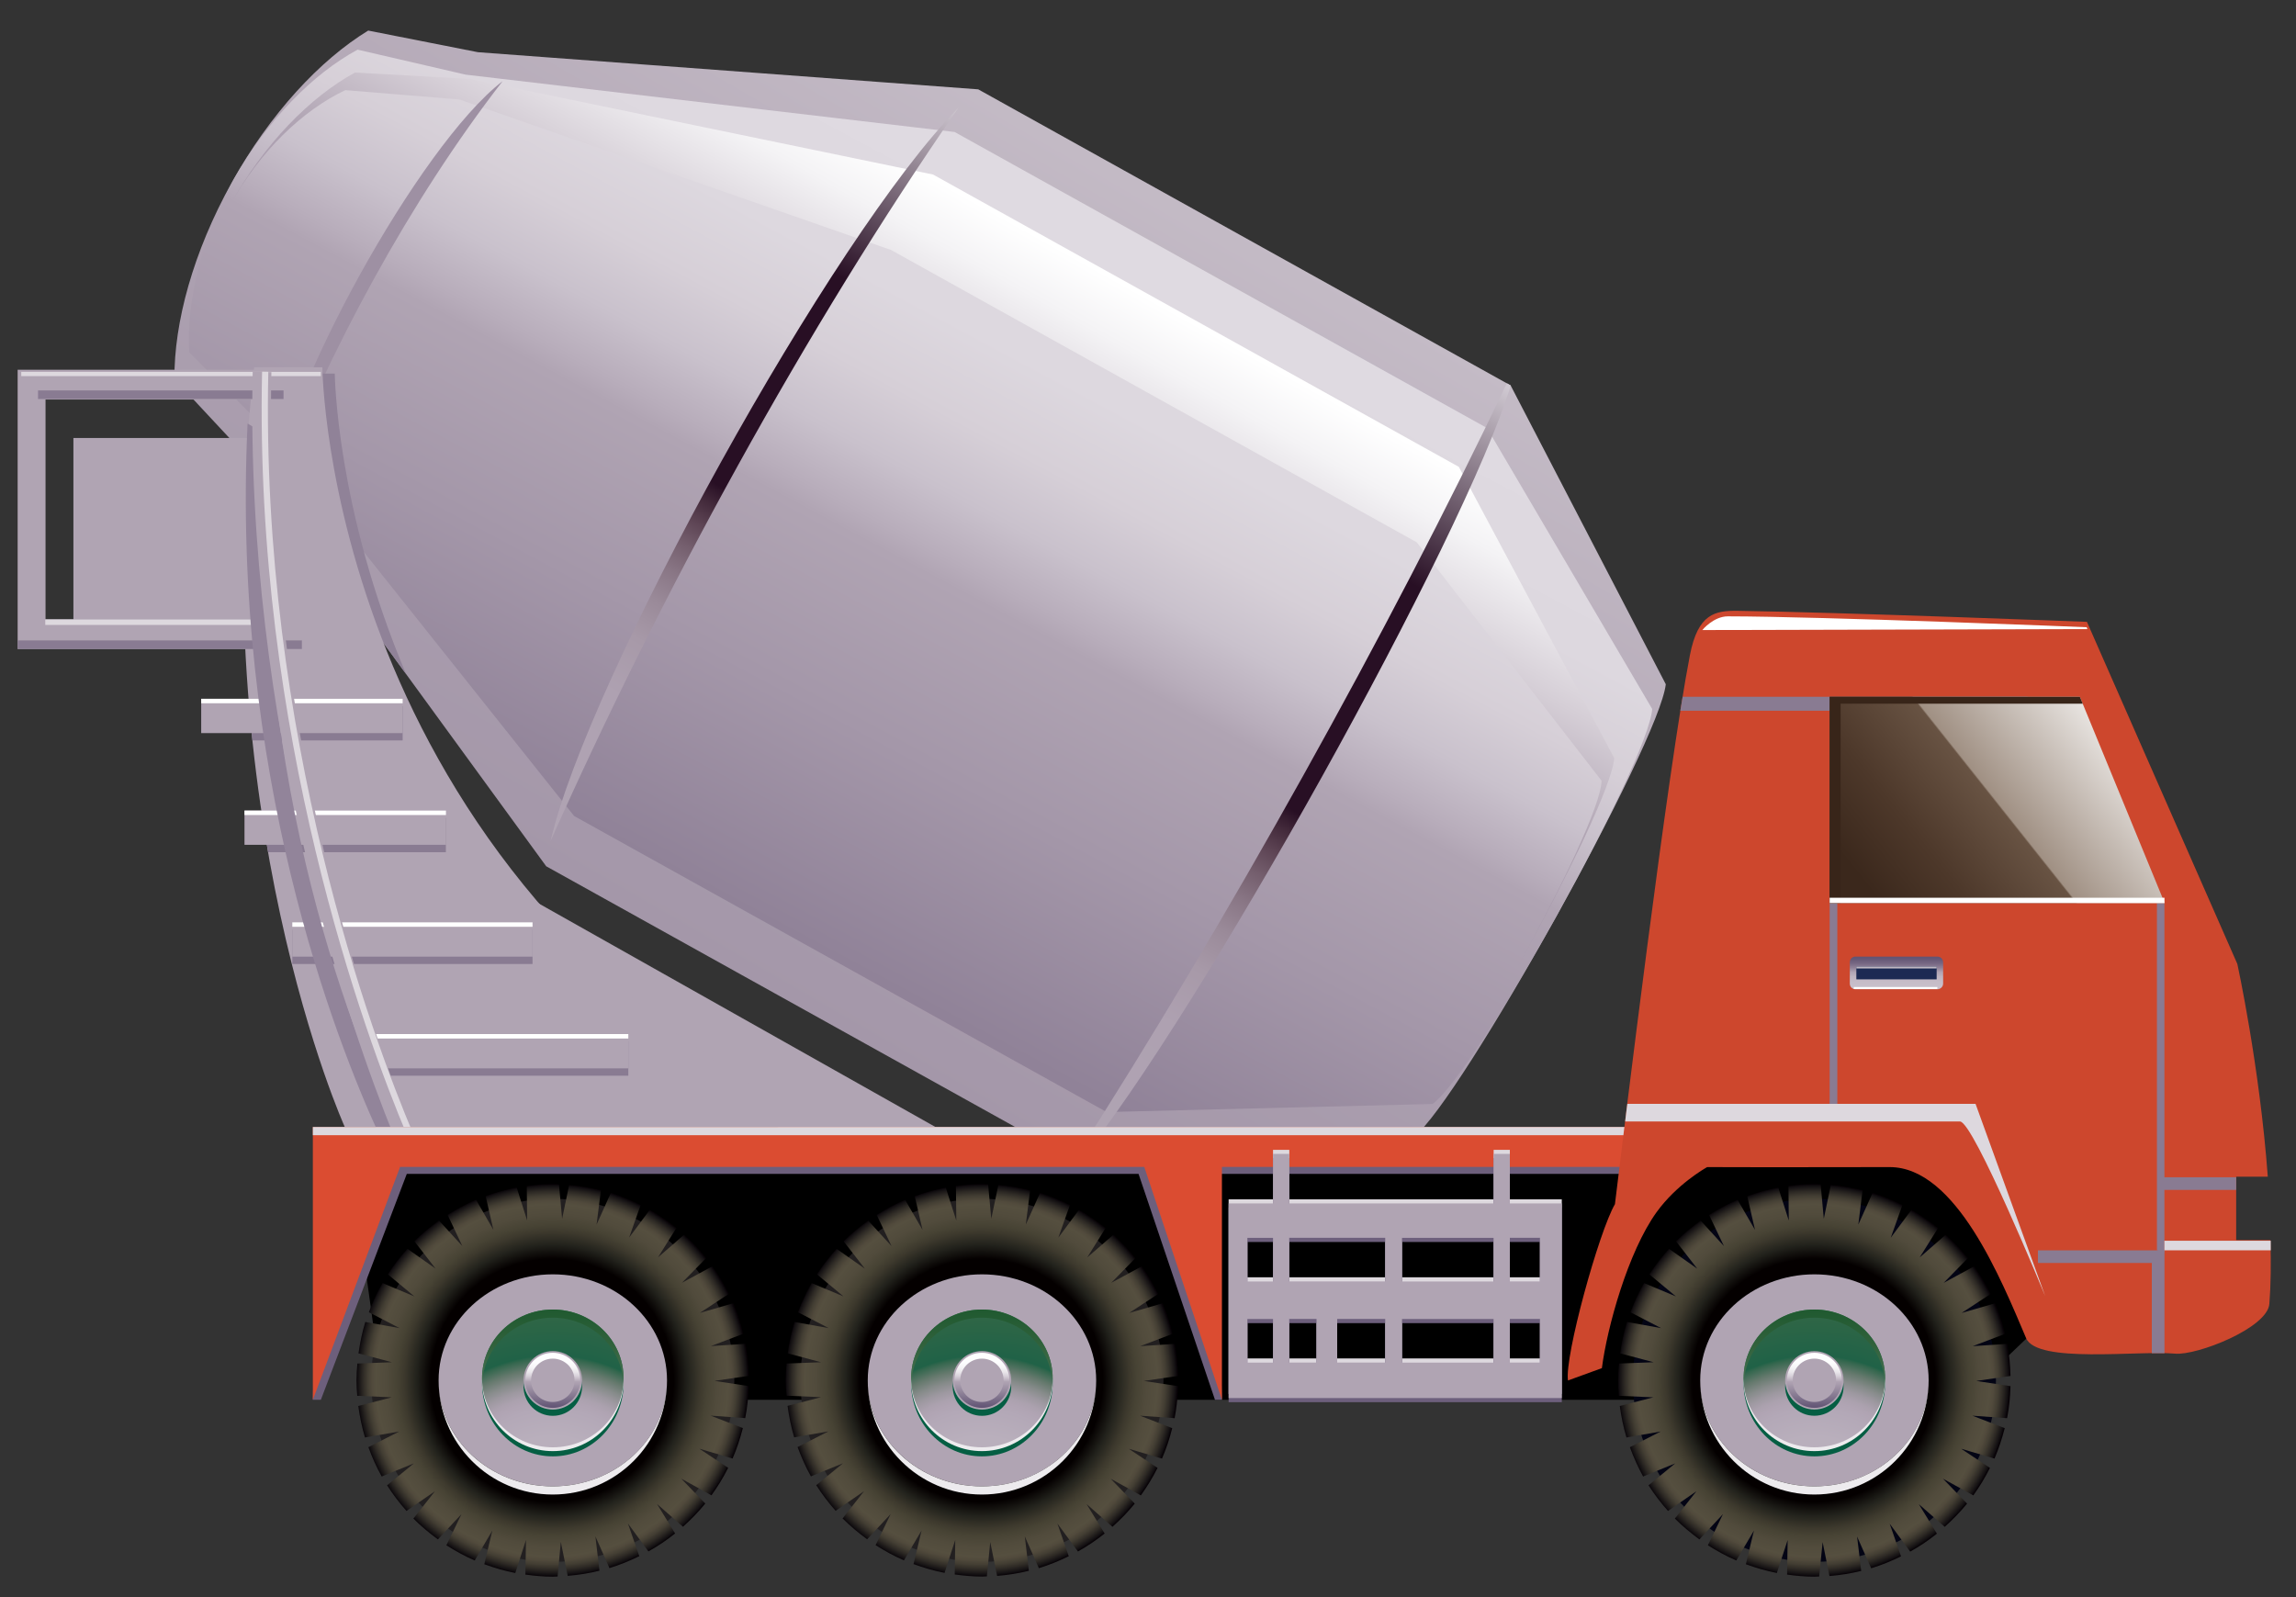 <?xml version="1.0" encoding="utf-8"?>
<!-- Generator: Adobe Illustrator 16.0.0, SVG Export Plug-In . SVG Version: 6.00 Build 0)  -->
<!DOCTYPE svg PUBLIC "-//W3C//DTD SVG 1.1//EN" "http://www.w3.org/Graphics/SVG/1.1/DTD/svg11.dtd">
<svg version="1.1" id="图层_3" xmlns="http://www.w3.org/2000/svg" xmlns:xlink="http://www.w3.org/1999/xlink" x="0px" y="0px"
	 width="35px" height="24.35px" viewBox="0 0 35 24.35" enable-background="new 0 0 35 24.35" xml:space="preserve">
<rect x="0" y="0" width="35" height="24.35" fill="#333333" stroke="none"/>
<g>
	<polygon fill="#B0A4B3" points="7.472,14.434 12.283,17.453 14.743,17.453 8.201,13.767 	"/>
	
		<linearGradient id="SVGID_1_" gradientUnits="userSpaceOnUse" x1="-937.361" y1="2.394" x2="-930.474" y2="14.29" gradientTransform="matrix(-1 0 0 1 -920.264 0)">
		<stop  offset="0" style="stop-color:#C4BBC6"/>
		<stop  offset="0.452" style="stop-color:#B0A4B3"/>
		<stop  offset="1" style="stop-color:#A497A9"/>
	</linearGradient>
	<path fill="url(#SVGID_1_)" d="M3.823,7.028L3.804,7.007L2.659,5.779C2.652,4.918,2.944,3.842,3.531,2.786
		c0.587-1.056,1.348-1.872,2.082-2.32l1.648,0.325l0.027,0.005l7.624,0.566l8.116,4.514l2.365,4.555
		c-0.098,0.896-3.124,6.337-3.833,6.894l-5.117,0.394l-8.117-4.513L3.823,7.028z"/>
	
		<linearGradient id="SVGID_2_" gradientUnits="userSpaceOnUse" x1="-936.675" y1="3.188" x2="-931.106" y2="13.587" gradientTransform="matrix(-1 0 0 1 -920.264 0)">
		<stop  offset="0.006" style="stop-color:#DFDAE1"/>
		<stop  offset="0.202" style="stop-color:#DDD8DF"/>
		<stop  offset="0.312" style="stop-color:#D6CFD7"/>
		<stop  offset="0.4" style="stop-color:#C9C1CC"/>
		<stop  offset="0.476" style="stop-color:#B8ADBB"/>
		<stop  offset="0.506" style="stop-color:#B0A4B3"/>
		<stop  offset="0.721" style="stop-color:#A497A9"/>
		<stop  offset="1" style="stop-color:#908298"/>
	</linearGradient>
	<path fill="url(#SVGID_2_)" d="M3.565,2.729L3.565,2.729c0.52-0.911,1.206-1.603,1.886-1.972l1.621,0.375l0.027,0.006l7.453,0.874
		l8.116,4.513l2.518,4.283c-0.027,0.402-0.696,1.784-1.447,3.138c-0.754,1.353-1.575,2.65-1.902,2.884l-4.967,0.123L8.752,12.44
		L4.077,6.57L4.059,6.55L2.885,5.372C2.84,4.599,3.065,3.65,3.565,2.729z"/>
	
		<linearGradient id="SVGID_3_" gradientUnits="userSpaceOnUse" x1="-604.474" y1="523.791" x2="-598.253" y2="523.791" gradientTransform="matrix(-0.486 0.874 0.874 0.486 -735.371 277.507)">
		<stop  offset="0.006" style="stop-color:#FFFFFF"/>
		<stop  offset="0.14" style="stop-color:#F4F3F5"/>
		<stop  offset="0.387" style="stop-color:#D5CED6"/>
		<stop  offset="0.643" style="stop-color:#B0A4B3"/>
		<stop  offset="0.748" style="stop-color:#AC9FB0"/>
		<stop  offset="0.863" style="stop-color:#A093A5"/>
		<stop  offset="0.982" style="stop-color:#8D7E95"/>
		<stop  offset="1" style="stop-color:#897B92"/>
	</linearGradient>
	<path fill="url(#SVGID_3_)" d="M7.165,1.203l0.027,0.005l7.032,1.453l8.014,4.456l2.369,4.439
		c-0.028,0.405-0.712,1.813-1.472,3.179c0.673-1.211,1.271-2.464,1.279-2.833l-2.817-3.634l-8.014-4.457L7.017,1.521L6.99,1.515
		L5.264,1.374C4.612,1.684,3.968,2.298,3.507,3.126c0.519-0.934,1.217-1.644,1.904-2.02L7.165,1.203z"/>
	
		<linearGradient id="SVGID_4_" gradientUnits="userSpaceOnUse" x1="-934.661" y1="1.502" x2="-928.389" y2="12.739" gradientTransform="matrix(-1 0 0 1 -920.264 0)">
		<stop  offset="0" style="stop-color:#CFC8D1"/>
		<stop  offset="0.244" style="stop-color:#280F24"/>
		<stop  offset="0.284" style="stop-color:#280F24"/>
		<stop  offset="0.53" style="stop-color:#280F24"/>
		<stop  offset="0.554" style="stop-color:#432A3B"/>
		<stop  offset="0.581" style="stop-color:#5D4454"/>
		<stop  offset="0.611" style="stop-color:#745E6D"/>
		<stop  offset="0.646" style="stop-color:#897685"/>
		<stop  offset="0.686" style="stop-color:#9A8A99"/>
		<stop  offset="0.736" style="stop-color:#A799A8"/>
		<stop  offset="0.806" style="stop-color:#AEA1B1"/>
		<stop  offset="1" style="stop-color:#B0A4B3"/>
	</linearGradient>
	<path fill="url(#SVGID_4_)" d="M8.394,12.819c0.556-2.441,4.301-9.242,6.217-11.177C12.288,4.992,10.063,9.068,8.394,12.819z"/>
	<path fill="#9E90A3" d="M4.171,7.512c0.125-1.474,2.218-5.297,3.49-6.274C6.25,3.058,5.011,5.352,4.171,7.512z"/>
	
		<linearGradient id="SVGID_5_" gradientUnits="userSpaceOnUse" x1="-943.413" y1="5.996" x2="-936.771" y2="17.893" gradientTransform="matrix(-1 0 0 1 -920.264 0)">
		<stop  offset="0" style="stop-color:#CFC8D1"/>
		<stop  offset="0.244" style="stop-color:#280F24"/>
		<stop  offset="0.284" style="stop-color:#280F24"/>
		<stop  offset="0.53" style="stop-color:#280F24"/>
		<stop  offset="0.554" style="stop-color:#432A3B"/>
		<stop  offset="0.581" style="stop-color:#5D4454"/>
		<stop  offset="0.611" style="stop-color:#745E6D"/>
		<stop  offset="0.646" style="stop-color:#897685"/>
		<stop  offset="0.686" style="stop-color:#9A8A99"/>
		<stop  offset="0.736" style="stop-color:#A799A8"/>
		<stop  offset="0.806" style="stop-color:#AEA1B1"/>
		<stop  offset="1" style="stop-color:#B0A4B3"/>
	</linearGradient>
	<path fill="url(#SVGID_5_)" d="M22.97,5.843c0.019,0.01,0.041,0.022,0.059,0.033c-0.697,2.313-4.771,9.629-6.585,11.842
		c-0.022-0.013-0.048-0.026-0.071-0.04C18.694,14.063,21.172,9.621,22.97,5.843z"/>
	<polygon points="5.848,21.34 29.911,21.34 33.737,17.691 5.341,17.691 	"/>
	<rect x="1.119" y="6.677" fill="#B0A4B3" width="3.896" height="2.885"/>
	<g>
		<path fill="#055E43" d="M27.658,19.427c-0.96,0-1.74,0.724-1.74,1.616c0-0.961,0.78-1.74,1.74-1.74
			c0.962,0,1.741,0.779,1.741,1.74C29.399,20.151,28.62,19.427,27.658,19.427z"/>
		<circle fill="#030414" cx="27.659" cy="21.043" r="2.767"/>
		
			<radialGradient id="SVGID_6_" cx="-947.92" cy="21.043" r="2.992" gradientTransform="matrix(-1 0 0 1 -920.264 0)" gradientUnits="userSpaceOnUse">
			<stop  offset="0.006" style="stop-color:#141213"/>
			<stop  offset="0.316" style="stop-color:#131011"/>
			<stop  offset="0.428" style="stop-color:#0D0C0C"/>
			<stop  offset="0.508" style="stop-color:#060202"/>
			<stop  offset="0.524" style="stop-color:#040000"/>
			<stop  offset="0.619" style="stop-color:#040000"/>
			<stop  offset="0.691" style="stop-color:#22221C"/>
			<stop  offset="0.756" style="stop-color:#3D392D"/>
			<stop  offset="0.792" style="stop-color:#474334"/>
			<stop  offset="0.846" style="stop-color:#514B3C"/>
			<stop  offset="0.899" style="stop-color:#554F3F"/>
			<stop  offset="0.917" style="stop-color:#514A3C"/>
			<stop  offset="0.94" style="stop-color:#433E33"/>
			<stop  offset="0.964" style="stop-color:#2E2A25"/>
			<stop  offset="0.99" style="stop-color:#131012"/>
			<stop  offset="1" style="stop-color:#070206"/>
		</radialGradient>
		<path fill="url(#SVGID_6_)" d="M24.665,21.043c0-0.086,0.006-0.171,0.014-0.256l0.528-0.02l-0.51-0.135
			c0.023-0.164,0.055-0.325,0.104-0.479l0.521,0.094l-0.468-0.242c0.058-0.154,0.126-0.304,0.207-0.445l0.487,0.204l-0.406-0.337
			c0.09-0.138,0.189-0.267,0.3-0.389l0.431,0.303l-0.324-0.418c0.115-0.116,0.242-0.22,0.376-0.315l0.355,0.389l-0.227-0.476
			c0.139-0.087,0.282-0.166,0.434-0.231l0.266,0.459l-0.118-0.514c0.152-0.055,0.31-0.1,0.473-0.131l0.16,0.503l-0.005-0.527
			c0.13-0.018,0.261-0.029,0.396-0.029c0.031,0,0.063,0.003,0.095,0.005l0.048,0.524l0.107-0.516
			c0.166,0.014,0.328,0.042,0.484,0.082l-0.065,0.523l0.218-0.484c0.157,0.049,0.309,0.113,0.454,0.186l-0.177,0.497l0.314-0.423
			c0.143,0.082,0.279,0.173,0.407,0.276l-0.281,0.449l0.397-0.346c0.122,0.11,0.235,0.229,0.338,0.356l-0.369,0.377l0.463-0.251
			c0.095,0.132,0.179,0.273,0.252,0.421l-0.442,0.289l0.51-0.147c0.063,0.149,0.112,0.306,0.152,0.466l-0.492,0.187l0.527-0.035
			c0.029,0.159,0.046,0.322,0.049,0.489l-0.521,0.076l0.521,0.08c-0.004,0.167-0.021,0.33-0.052,0.488l-0.529-0.038l0.493,0.19
			c-0.041,0.161-0.092,0.316-0.156,0.464l-0.508-0.15l0.439,0.292c-0.074,0.147-0.158,0.287-0.254,0.419l-0.463-0.255l0.368,0.38
			c-0.104,0.127-0.218,0.245-0.341,0.354L29.25,22.93l0.276,0.45c-0.127,0.103-0.264,0.194-0.407,0.274l-0.313-0.426l0.173,0.498
			c-0.146,0.072-0.297,0.134-0.455,0.182l-0.215-0.484l0.063,0.524c-0.157,0.039-0.318,0.065-0.484,0.078l-0.104-0.517l-0.053,0.524
			c-0.024,0-0.048,0.003-0.073,0.003c-0.142,0-0.279-0.013-0.416-0.032l0.009-0.527l-0.165,0.503
			c-0.161-0.031-0.319-0.078-0.472-0.134l0.123-0.513l-0.269,0.456c-0.151-0.065-0.295-0.144-0.433-0.232l0.23-0.475l-0.359,0.386
			c-0.132-0.097-0.259-0.202-0.374-0.318l0.328-0.416l-0.433,0.3c-0.109-0.122-0.208-0.252-0.297-0.391l0.407-0.334l-0.489,0.2
			c-0.078-0.142-0.146-0.292-0.202-0.447l0.47-0.239l-0.522,0.091c-0.047-0.155-0.08-0.316-0.102-0.48l0.511-0.132l-0.526-0.023
			C24.671,21.2,24.665,21.123,24.665,21.043z"/>
		<ellipse fill="#B0A4B3" cx="27.659" cy="21.043" rx="1.741" ry="1.616"/>
		<path fill="#EDEBEE" d="M27.658,22.659c0.962,0,1.741-0.723,1.741-1.615c0,0.961-0.779,1.74-1.741,1.74
			c-0.96,0-1.74-0.779-1.74-1.74C25.918,21.936,26.698,22.659,27.658,22.659z"/>
		<ellipse fill="#055E43" cx="27.658" cy="21.083" rx="1.079" ry="1.119"/>
		<circle fill="#EDEBEE" cx="27.658" cy="21.043" r="1.079"/>
		
			<radialGradient id="SVGID_7_" cx="-947.926" cy="23.855" r="4.382" gradientTransform="matrix(-1 0 0 0.986 -920.264 -0.442)" gradientUnits="userSpaceOnUse">
			<stop  offset="0" style="stop-color:#BBB0BE"/>
			<stop  offset="0.271" style="stop-color:#B9AFBC"/>
			<stop  offset="0.369" style="stop-color:#B3A8B7"/>
			<stop  offset="0.399" style="stop-color:#B0A4B3"/>
			<stop  offset="0.419" style="stop-color:#ABA1AE"/>
			<stop  offset="0.447" style="stop-color:#9D98A0"/>
			<stop  offset="0.478" style="stop-color:#868B8A"/>
			<stop  offset="0.512" style="stop-color:#65796D"/>
			<stop  offset="0.549" style="stop-color:#34674E"/>
			<stop  offset="0.559" style="stop-color:#206247"/>
			<stop  offset="1" style="stop-color:#516F44"/>
		</radialGradient>
		<ellipse fill="url(#SVGID_7_)" cx="27.658" cy="21.014" rx="1.079" ry="1.05"/>
		
			<linearGradient id="SVGID_8_" gradientUnits="userSpaceOnUse" x1="-947.921" y1="21.186" x2="-947.921" y2="19.811" gradientTransform="matrix(-1 0 0 1 -920.264 0)">
			<stop  offset="0.006" style="stop-color:#4B7258"/>
			<stop  offset="0.105" style="stop-color:#456F51"/>
			<stop  offset="0.491" style="stop-color:#31623C"/>
			<stop  offset="0.803" style="stop-color:#235B32"/>
			<stop  offset="1" style="stop-color:#1D592E"/>
		</linearGradient>
		<path fill="url(#SVGID_8_)" d="M27.658,20.088c-0.573,0-1.043,0.438-1.075,0.988c-0.002-0.021-0.004-0.042-0.004-0.062
			c0-0.581,0.483-1.05,1.079-1.05c0.597,0,1.079,0.469,1.079,1.05c0,0.021-0.001,0.041-0.003,0.062
			C28.701,20.525,28.232,20.088,27.658,20.088z"/>
		<circle fill="#055E43" cx="27.658" cy="21.138" r="0.445"/>
		<circle fill="#B0A4B3" cx="27.658" cy="21.043" r="0.445"/>
		
			<linearGradient id="SVGID_9_" gradientUnits="userSpaceOnUse" x1="-947.923" y1="20.623" x2="-947.923" y2="21.464" gradientTransform="matrix(-1 0 0 1 -920.264 0)">
			<stop  offset="0" style="stop-color:#FFFFFF"/>
			<stop  offset="0.17" style="stop-color:#FDFDFE"/>
			<stop  offset="0.27" style="stop-color:#F6F5F7"/>
			<stop  offset="0.351" style="stop-color:#E9E6EA"/>
			<stop  offset="0.422" style="stop-color:#D7D1D9"/>
			<stop  offset="0.486" style="stop-color:#C0B6C3"/>
			<stop  offset="0.524" style="stop-color:#B0A4B3"/>
			<stop  offset="1" style="stop-color:#605373"/>
		</linearGradient>
		<path fill="url(#SVGID_9_)" d="M27.239,21.043c0,0.232,0.188,0.42,0.419,0.42c0.232,0,0.42-0.188,0.42-0.42
			c0-0.232-0.188-0.42-0.42-0.42C27.427,20.623,27.239,20.811,27.239,21.043z M27.328,21.043c0-0.183,0.147-0.331,0.33-0.331
			s0.331,0.148,0.331,0.331c0,0.183-0.148,0.33-0.331,0.33S27.328,21.226,27.328,21.043z"/>
	</g>
	<g>
		<path fill="#055E43" d="M14.968,19.427c-0.961,0-1.741,0.724-1.741,1.616c0-0.961,0.78-1.74,1.741-1.74
			c0.961,0,1.742,0.779,1.742,1.74C16.71,20.151,15.93,19.427,14.968,19.427z"/>
		<circle fill="#221F20" cx="14.969" cy="21.043" r="2.767"/>
		
			<radialGradient id="SVGID_10_" cx="-935.231" cy="21.043" r="2.992" gradientTransform="matrix(-1 0 0 1 -920.264 0)" gradientUnits="userSpaceOnUse">
			<stop  offset="0.006" style="stop-color:#141213"/>
			<stop  offset="0.316" style="stop-color:#131011"/>
			<stop  offset="0.428" style="stop-color:#0D0C0C"/>
			<stop  offset="0.508" style="stop-color:#060202"/>
			<stop  offset="0.524" style="stop-color:#040000"/>
			<stop  offset="0.619" style="stop-color:#040000"/>
			<stop  offset="0.691" style="stop-color:#22221C"/>
			<stop  offset="0.756" style="stop-color:#3D392D"/>
			<stop  offset="0.792" style="stop-color:#474334"/>
			<stop  offset="0.846" style="stop-color:#514B3C"/>
			<stop  offset="0.899" style="stop-color:#554F3F"/>
			<stop  offset="0.917" style="stop-color:#514A3C"/>
			<stop  offset="0.94" style="stop-color:#433E33"/>
			<stop  offset="0.964" style="stop-color:#2E2A25"/>
			<stop  offset="0.99" style="stop-color:#131012"/>
			<stop  offset="1" style="stop-color:#070206"/>
		</radialGradient>
		<path fill="url(#SVGID_10_)" d="M11.976,21.043c0-0.086,0.006-0.171,0.013-0.256l0.528-0.02l-0.51-0.135
			c0.023-0.164,0.056-0.325,0.104-0.479l0.522,0.094l-0.469-0.242c0.058-0.154,0.126-0.304,0.208-0.445l0.487,0.204l-0.406-0.337
			c0.089-0.138,0.189-0.267,0.3-0.389l0.431,0.303l-0.325-0.418c0.116-0.116,0.243-0.22,0.376-0.315l0.356,0.389l-0.227-0.476
			c0.138-0.087,0.282-0.166,0.433-0.231l0.266,0.459l-0.119-0.514c0.152-0.055,0.31-0.1,0.473-0.131l0.161,0.503l-0.006-0.527
			c0.13-0.018,0.262-0.029,0.396-0.029c0.032,0,0.063,0.003,0.095,0.005l0.048,0.524l0.108-0.516
			c0.166,0.014,0.327,0.042,0.484,0.082l-0.066,0.523l0.218-0.484c0.158,0.049,0.309,0.113,0.455,0.186l-0.177,0.497l0.314-0.423
			c0.143,0.082,0.28,0.173,0.407,0.276l-0.281,0.449l0.399-0.346c0.12,0.11,0.234,0.229,0.336,0.356l-0.369,0.377l0.464-0.251
			c0.094,0.132,0.179,0.273,0.251,0.421l-0.442,0.289l0.51-0.147c0.064,0.149,0.113,0.306,0.151,0.466l-0.492,0.187l0.526-0.035
			c0.031,0.159,0.046,0.322,0.051,0.489l-0.521,0.076l0.521,0.08c-0.005,0.167-0.021,0.33-0.052,0.488l-0.528-0.038l0.491,0.19
			c-0.039,0.161-0.091,0.316-0.156,0.464l-0.507-0.15l0.44,0.292c-0.074,0.147-0.16,0.287-0.255,0.419l-0.461-0.255l0.368,0.38
			c-0.103,0.127-0.218,0.245-0.34,0.354l-0.395-0.348l0.276,0.45c-0.128,0.103-0.265,0.194-0.407,0.274l-0.313-0.426l0.173,0.498
			c-0.146,0.072-0.297,0.134-0.456,0.182l-0.214-0.484l0.062,0.524c-0.157,0.039-0.319,0.065-0.484,0.078l-0.105-0.517l-0.051,0.524
			c-0.025,0-0.049,0.003-0.074,0.003c-0.141,0-0.28-0.013-0.416-0.032l0.008-0.527l-0.163,0.503
			c-0.163-0.031-0.32-0.078-0.473-0.134l0.123-0.513l-0.269,0.456c-0.151-0.065-0.295-0.144-0.432-0.232l0.23-0.475l-0.359,0.386
			c-0.133-0.097-0.259-0.202-0.374-0.318l0.327-0.416l-0.433,0.3c-0.109-0.122-0.208-0.252-0.296-0.391l0.408-0.334l-0.489,0.2
			c-0.08-0.142-0.147-0.292-0.203-0.447l0.47-0.239l-0.522,0.091c-0.047-0.155-0.08-0.316-0.101-0.48l0.51-0.132l-0.526-0.023
			C11.981,21.2,11.976,21.123,11.976,21.043z"/>
		<ellipse fill="#B0A4B3" cx="14.969" cy="21.043" rx="1.741" ry="1.616"/>
		<path fill="#EDEBEE" d="M14.968,22.659c0.961,0,1.742-0.723,1.742-1.615c0,0.961-0.78,1.74-1.742,1.74
			c-0.961,0-1.741-0.779-1.741-1.74C13.228,21.936,14.007,22.659,14.968,22.659z"/>
		<ellipse fill="#055E43" cx="14.968" cy="21.083" rx="1.079" ry="1.119"/>
		<circle fill="#EDEBEE" cx="14.968" cy="21.043" r="1.079"/>
		
			<radialGradient id="SVGID_11_" cx="-935.236" cy="23.855" r="4.382" gradientTransform="matrix(-1 0 0 0.986 -920.264 -0.442)" gradientUnits="userSpaceOnUse">
			<stop  offset="0" style="stop-color:#BBB0BE"/>
			<stop  offset="0.271" style="stop-color:#B9AFBC"/>
			<stop  offset="0.369" style="stop-color:#B3A8B7"/>
			<stop  offset="0.399" style="stop-color:#B0A4B3"/>
			<stop  offset="0.419" style="stop-color:#ABA1AE"/>
			<stop  offset="0.447" style="stop-color:#9D98A0"/>
			<stop  offset="0.478" style="stop-color:#868B8A"/>
			<stop  offset="0.512" style="stop-color:#65796D"/>
			<stop  offset="0.549" style="stop-color:#34674E"/>
			<stop  offset="0.559" style="stop-color:#206247"/>
			<stop  offset="1" style="stop-color:#516F44"/>
		</radialGradient>
		<ellipse fill="url(#SVGID_11_)" cx="14.968" cy="21.014" rx="1.079" ry="1.05"/>
		
			<linearGradient id="SVGID_12_" gradientUnits="userSpaceOnUse" x1="-935.232" y1="21.186" x2="-935.232" y2="19.811" gradientTransform="matrix(-1 0 0 1 -920.264 0)">
			<stop  offset="0.006" style="stop-color:#4B7258"/>
			<stop  offset="0.105" style="stop-color:#456F51"/>
			<stop  offset="0.491" style="stop-color:#31623C"/>
			<stop  offset="0.803" style="stop-color:#235B32"/>
			<stop  offset="1" style="stop-color:#1D592E"/>
		</linearGradient>
		<path fill="url(#SVGID_12_)" d="M14.968,20.088c-0.574,0-1.042,0.438-1.076,0.988c-0.001-0.021-0.003-0.042-0.003-0.062
			c0-0.581,0.484-1.05,1.079-1.05c0.597,0,1.079,0.469,1.079,1.05c0,0.021-0.001,0.041-0.002,0.062
			C16.011,20.525,15.543,20.088,14.968,20.088z"/>
		<circle fill="#055E43" cx="14.969" cy="21.138" r="0.446"/>
		<circle fill="#B0A4B3" cx="14.969" cy="21.043" r="0.446"/>
		
			<linearGradient id="SVGID_13_" gradientUnits="userSpaceOnUse" x1="-935.232" y1="20.623" x2="-935.232" y2="21.464" gradientTransform="matrix(-1 0 0 1 -920.264 0)">
			<stop  offset="0" style="stop-color:#FFFFFF"/>
			<stop  offset="0.17" style="stop-color:#FDFDFE"/>
			<stop  offset="0.27" style="stop-color:#F6F5F7"/>
			<stop  offset="0.351" style="stop-color:#E9E6EA"/>
			<stop  offset="0.422" style="stop-color:#D7D1D9"/>
			<stop  offset="0.486" style="stop-color:#C0B6C3"/>
			<stop  offset="0.524" style="stop-color:#B0A4B3"/>
			<stop  offset="1" style="stop-color:#605373"/>
		</linearGradient>
		<path fill="url(#SVGID_13_)" d="M14.549,21.043c0,0.232,0.188,0.42,0.419,0.42c0.232,0,0.42-0.188,0.42-0.42
			c0-0.232-0.188-0.42-0.42-0.42C14.737,20.623,14.549,20.811,14.549,21.043z M14.638,21.043c0-0.183,0.148-0.331,0.33-0.331
			c0.183,0,0.331,0.148,0.331,0.331c0,0.183-0.148,0.33-0.331,0.33C14.786,21.374,14.638,21.226,14.638,21.043z"/>
	</g>
	<g>
		<path fill="#055E43" d="M8.426,19.427c-0.961,0-1.74,0.724-1.74,1.616c0-0.961,0.779-1.74,1.74-1.74
			c0.962,0,1.741,0.779,1.741,1.74C10.167,20.151,9.388,19.427,8.426,19.427z"/>
		<circle fill="#221F20" cx="8.427" cy="21.043" r="2.767"/>
		
			<radialGradient id="SVGID_14_" cx="-928.688" cy="21.043" r="2.992" gradientTransform="matrix(-1 0 0 1 -920.264 0)" gradientUnits="userSpaceOnUse">
			<stop  offset="0.006" style="stop-color:#141213"/>
			<stop  offset="0.316" style="stop-color:#131011"/>
			<stop  offset="0.428" style="stop-color:#0D0C0C"/>
			<stop  offset="0.508" style="stop-color:#060202"/>
			<stop  offset="0.524" style="stop-color:#040000"/>
			<stop  offset="0.619" style="stop-color:#040000"/>
			<stop  offset="0.691" style="stop-color:#22221C"/>
			<stop  offset="0.756" style="stop-color:#3D392D"/>
			<stop  offset="0.792" style="stop-color:#474334"/>
			<stop  offset="0.846" style="stop-color:#514B3C"/>
			<stop  offset="0.899" style="stop-color:#554F3F"/>
			<stop  offset="0.917" style="stop-color:#514A3C"/>
			<stop  offset="0.94" style="stop-color:#433E33"/>
			<stop  offset="0.964" style="stop-color:#2E2A25"/>
			<stop  offset="0.99" style="stop-color:#131012"/>
			<stop  offset="1" style="stop-color:#070206"/>
		</radialGradient>
		<path fill="url(#SVGID_14_)" d="M5.434,21.043c0-0.086,0.006-0.171,0.014-0.256l0.527-0.02l-0.51-0.135
			c0.023-0.164,0.056-0.325,0.104-0.479l0.522,0.094l-0.468-0.242c0.057-0.154,0.125-0.304,0.208-0.445l0.486,0.204l-0.405-0.337
			C6,19.288,6.101,19.159,6.21,19.037l0.43,0.303l-0.324-0.418c0.116-0.116,0.243-0.22,0.376-0.315l0.356,0.389L6.823,18.52
			c0.138-0.087,0.282-0.166,0.433-0.231l0.265,0.459l-0.118-0.514c0.152-0.055,0.31-0.1,0.473-0.131l0.16,0.503L8.03,18.08
			c0.13-0.018,0.262-0.029,0.396-0.029c0.032,0,0.063,0.003,0.095,0.005l0.048,0.524l0.107-0.516
			c0.167,0.014,0.327,0.042,0.484,0.082l-0.066,0.523l0.218-0.484c0.158,0.049,0.309,0.113,0.454,0.186L9.59,18.867l0.315-0.423
			c0.143,0.082,0.279,0.173,0.406,0.276l-0.281,0.449l0.398-0.346c0.122,0.11,0.235,0.229,0.337,0.356l-0.37,0.377l0.463-0.251
			c0.096,0.132,0.179,0.273,0.251,0.421l-0.441,0.289l0.51-0.147c0.063,0.149,0.113,0.306,0.151,0.466l-0.492,0.187l0.527-0.035
			c0.029,0.159,0.046,0.322,0.05,0.489l-0.522,0.076l0.521,0.08c-0.005,0.167-0.021,0.33-0.053,0.488l-0.528-0.038l0.492,0.19
			c-0.041,0.161-0.092,0.316-0.157,0.464l-0.507-0.15l0.44,0.292c-0.074,0.147-0.159,0.287-0.255,0.419l-0.461-0.255l0.367,0.38
			c-0.103,0.127-0.218,0.245-0.34,0.354l-0.396-0.348l0.276,0.45c-0.127,0.103-0.264,0.194-0.407,0.274l-0.312-0.426l0.173,0.498
			c-0.146,0.072-0.297,0.134-0.455,0.182l-0.214-0.484l0.062,0.524c-0.157,0.039-0.318,0.065-0.484,0.078l-0.105-0.517L8.5,24.033
			c-0.024,0-0.049,0.003-0.074,0.003c-0.141,0-0.28-0.013-0.417-0.032l0.009-0.527L7.855,23.98
			c-0.162-0.031-0.319-0.078-0.472-0.134l0.122-0.513l-0.268,0.456c-0.151-0.065-0.295-0.144-0.432-0.232l0.23-0.475l-0.359,0.386
			c-0.132-0.097-0.259-0.202-0.374-0.318l0.328-0.416l-0.433,0.3c-0.109-0.122-0.208-0.252-0.296-0.391l0.408-0.334l-0.49,0.2
			c-0.08-0.142-0.147-0.292-0.203-0.447l0.47-0.239l-0.522,0.091c-0.047-0.155-0.08-0.316-0.102-0.48l0.51-0.132l-0.526-0.023
			C5.439,21.2,5.434,21.123,5.434,21.043z"/>
		<ellipse fill="#B0A4B3" cx="8.427" cy="21.043" rx="1.741" ry="1.616"/>
		<path fill="#EDEBEE" d="M8.426,22.659c0.962,0,1.741-0.723,1.741-1.615c0,0.961-0.779,1.74-1.741,1.74
			c-0.961,0-1.74-0.779-1.74-1.74C6.686,21.936,7.465,22.659,8.426,22.659z"/>
		<ellipse fill="#055E43" cx="8.427" cy="21.083" rx="1.079" ry="1.119"/>
		<circle fill="#EDEBEE" cx="8.427" cy="21.043" r="1.079"/>
		
			<radialGradient id="SVGID_15_" cx="-928.694" cy="23.855" r="4.382" gradientTransform="matrix(-1 0 0 0.986 -920.264 -0.442)" gradientUnits="userSpaceOnUse">
			<stop  offset="0" style="stop-color:#BBB0BE"/>
			<stop  offset="0.271" style="stop-color:#B9AFBC"/>
			<stop  offset="0.369" style="stop-color:#B3A8B7"/>
			<stop  offset="0.399" style="stop-color:#B0A4B3"/>
			<stop  offset="0.419" style="stop-color:#ABA1AE"/>
			<stop  offset="0.447" style="stop-color:#9D98A0"/>
			<stop  offset="0.478" style="stop-color:#868B8A"/>
			<stop  offset="0.512" style="stop-color:#65796D"/>
			<stop  offset="0.549" style="stop-color:#34674E"/>
			<stop  offset="0.559" style="stop-color:#206247"/>
			<stop  offset="1" style="stop-color:#516F44"/>
		</radialGradient>
		<ellipse fill="url(#SVGID_15_)" cx="8.427" cy="21.014" rx="1.079" ry="1.05"/>
		
			<linearGradient id="SVGID_16_" gradientUnits="userSpaceOnUse" x1="-928.69" y1="21.186" x2="-928.69" y2="19.811" gradientTransform="matrix(-1 0 0 1 -920.264 0)">
			<stop  offset="0.006" style="stop-color:#4B7258"/>
			<stop  offset="0.105" style="stop-color:#456F51"/>
			<stop  offset="0.491" style="stop-color:#31623C"/>
			<stop  offset="0.803" style="stop-color:#235B32"/>
			<stop  offset="1" style="stop-color:#1D592E"/>
		</linearGradient>
		<path fill="url(#SVGID_16_)" d="M8.426,20.088c-0.574,0-1.042,0.438-1.075,0.988c-0.001-0.021-0.003-0.042-0.003-0.062
			c0-0.581,0.483-1.05,1.079-1.05c0.597,0,1.079,0.469,1.079,1.05c0,0.021-0.001,0.041-0.003,0.062
			C9.469,20.525,9.001,20.088,8.426,20.088z"/>
		<circle fill="#055E43" cx="8.427" cy="21.138" r="0.446"/>
		<circle fill="#B0A4B3" cx="8.427" cy="21.043" r="0.446"/>
		
			<linearGradient id="SVGID_17_" gradientUnits="userSpaceOnUse" x1="-928.691" y1="20.623" x2="-928.691" y2="21.464" gradientTransform="matrix(-1 0 0 1 -920.264 0)">
			<stop  offset="0" style="stop-color:#FFFFFF"/>
			<stop  offset="0.17" style="stop-color:#FDFDFE"/>
			<stop  offset="0.27" style="stop-color:#F6F5F7"/>
			<stop  offset="0.351" style="stop-color:#E9E6EA"/>
			<stop  offset="0.422" style="stop-color:#D7D1D9"/>
			<stop  offset="0.486" style="stop-color:#C0B6C3"/>
			<stop  offset="0.524" style="stop-color:#B0A4B3"/>
			<stop  offset="1" style="stop-color:#605373"/>
		</linearGradient>
		<path fill="url(#SVGID_17_)" d="M8.007,21.043c0,0.232,0.188,0.42,0.419,0.42c0.232,0,0.42-0.188,0.42-0.42
			c0-0.232-0.188-0.42-0.42-0.42C8.195,20.623,8.007,20.811,8.007,21.043z M8.096,21.043c0-0.183,0.148-0.331,0.33-0.331
			c0.183,0,0.332,0.148,0.332,0.331c0,0.183-0.149,0.33-0.332,0.33C8.244,21.374,8.096,21.226,8.096,21.043z"/>
	</g>
	<path fill="#908298" d="M6.19,10.275L3.939,7.188c0.028-0.486,0.068-0.983,0.126-1.493h1.038C5.104,5.696,5.122,7.752,6.19,10.275z
		"/>
	<path fill="#B0A4B3" d="M5.256,17.181h7.342C4.98,13.298,4.914,5.599,4.914,5.599H3.875C3.095,12.419,5.256,17.181,5.256,17.181z"
		/>
	<path fill="#B0A4B3" d="M0.269,9.894V5.637h4.364v4.257H0.269L0.269,9.894z M4.208,9.439V6.091H0.694v3.349H4.208L4.208,9.439z"/>
	<rect x="0.58" y="6.04" fill="none" width="3.742" height="3.446"/>
	<rect x="0.69" y="9.444" fill="#DDD8DE" width="3.522" height="0.083"/>
	<rect x="0.324" y="5.669" fill="#DDD8DE" width="4.567" height="0.065"/>
	<rect x="0.58" y="5.952" fill="#897B92" width="3.742" height="0.131"/>
	<rect x="0.269" y="9.763" fill="#897B92" width="4.333" height="0.131"/>
	<g>
		<rect x="5.54" y="15.876" fill="#897B92" width="4.038" height="0.523"/>
		<rect x="4.456" y="14.173" fill="#897B92" width="3.662" height="0.523"/>
		<path fill="#897B92" d="M6.138,10.765v0.523h-2.29c-0.018-0.171-0.035-0.346-0.05-0.523H6.138z"/>
		<path fill="#897B92" d="M6.797,12.469v0.523h-2.71c-0.029-0.17-0.058-0.345-0.085-0.523H6.797z"/>
	</g>
	<path fill="#B0A4B3" d="M9.578,15.764H5.54v0.523h4.038V15.764z M8.118,14.061H4.456v0.523h3.662V14.061z M6.797,12.357H3.727
		v0.522h3.071V12.357z M3.067,10.653v0.523h3.071v-0.523H3.067z"/>
	<g>
		<rect x="5.54" y="15.764" fill="#FFFFFF" width="4.038" height="0.068"/>
		<rect x="4.456" y="14.061" fill="#FFFFFF" width="3.662" height="0.068"/>
		<rect x="3.727" y="12.357" fill="#FFFFFF" width="3.071" height="0.068"/>
		<rect x="3.067" y="10.653" fill="#FFFFFF" width="3.071" height="0.068"/>
	</g>
	<g>
		<path fill="#92849A" d="M6.091,17.307H5.784C5.117,15.858,3.52,11.79,3.774,6.456l0.285,0.174
			C3.802,12.041,5.469,16.021,6.091,17.307z"/>
	</g>
	<g>
		<g>
			<path fill="#B0A4B3" d="M6.307,17.307H6c-0.667-1.646-2.268-6.2-2.148-11.641l0.285,0.007
				C4.016,11.201,5.687,15.803,6.307,17.307z"/>
		</g>
		<g>
			<g>
				<path fill="#DDD8DE" d="M6.308,17.307H6.205c-0.647-1.534-2.332-6.129-2.21-11.641L4.09,5.668
					C3.968,11.212,5.678,15.825,6.308,17.307z"/>
			</g>
		</g>
	</g>
	<polygon fill="#6D5F7C" points="24.94,17.307 24.719,17.896 18.521,17.896 18.627,21.34 18.521,21.34 17.356,17.896 6.201,17.896 
		4.891,21.34 4.769,21.34 4.891,17.307 	"/>
	<polygon fill="#DB4C31" points="24.836,17.181 24.836,17.789 18.627,17.789 18.627,21.34 17.443,17.789 6.099,17.789 4.769,21.34 
		4.769,17.181 	"/>
	<rect x="4.769" y="17.181" fill="#DDD8DE" width="20.067" height="0.125"/>
	<g>
		<path fill="#CD472D" d="M24.618,18.357c0.13-1.072,0.802-6.613,1.143-8.37c0.123-0.633,0.384-0.68,0.729-0.675
			c1.535,0.021,5.323,0.168,5.323,0.168l2.293,5.216c0,0,0.34,1.557,0.464,3.243h-0.482v0.966h0.522
			c0.01,0.347,0.007,0.677-0.016,0.972c-0.029,0.369-1.105,0.79-1.438,0.759c-0.561-0.051-2.104,0.156-2.27-0.236
			c-0.378-0.89-1.069-2.608-2.079-2.608c-0.602,0-1.841,0.004-2.783,0c-0.034,0.019-0.466,0.265-0.771,0.687
			c-0.437,0.607-0.755,1.761-0.834,2.378l-0.517,0.188C23.848,20.678,24.375,18.773,24.618,18.357z"/>
		<path fill="#897B92" d="M25.65,10.622h5.259v0.213h-5.294C25.627,10.762,25.638,10.69,25.65,10.622z"/>
		<path fill="#897B92" d="M32.88,19.061v-5.294h0.114v5.323C32.956,19.078,32.916,19.073,32.88,19.061z"/>
		<path fill="#897B92" d="M27.891,16.909v-3.142h0.117v3.158C27.968,16.918,27.929,16.916,27.891,16.909z"/>
		
			<linearGradient id="SVGID_18_" gradientUnits="userSpaceOnUse" x1="-952.722" y1="10.595" x2="-948.809" y2="13.703" gradientTransform="matrix(-1 0 0 1 -920.264 0)">
			<stop  offset="0" style="stop-color:#FFFFFF"/>
			<stop  offset="0.517" style="stop-color:#A09083"/>
			<stop  offset="0.522" style="stop-color:#685343"/>
			<stop  offset="0.775" style="stop-color:#4D382A"/>
			<stop  offset="0.989" style="stop-color:#3B281C"/>
		</linearGradient>
		<polygon fill="url(#SVGID_18_)" points="27.891,13.767 32.998,13.767 31.705,10.622 27.891,10.622 		"/>
		<polygon fill="#382519" points="31.705,10.622 31.749,10.728 28.058,10.728 28.058,13.767 27.891,13.767 27.891,10.622 		"/>
		<path fill="#897B92" d="M32.994,20.629c-0.059-0.001-0.123-0.001-0.192,0v-1.375h-1.736v-0.193h1.929V20.629z"/>
		<rect x="32.915" y="17.947" fill="#897B92" width="1.173" height="0.193"/>
		<rect x="32.994" y="18.915" fill="#DDD8DE" width="1.621" height="0.146"/>
		<path fill="#DDD8DE" d="M24.807,16.828h5.308l1.062,2.931c0,0-1.093-2.662-1.299-2.662c-0.181,0-4.122,0-5.104,0
			C24.784,17.011,24.794,16.922,24.807,16.828z"/>
		<rect x="27.891" y="13.686" fill="#FFFFFF" width="5.104" height="0.081"/>
		<path fill="#FFFFFF" d="M26.339,9.396c1.426,0.001,5.47,0.166,5.47,0.166L31.82,9.59l-5.87,0.015
			C25.95,9.604,26.121,9.396,26.339,9.396z"/>
		<g>
			
				<linearGradient id="SVGID_19_" gradientUnits="userSpaceOnUse" x1="-949.173" y1="15.081" x2="-949.173" y2="14.582" gradientTransform="matrix(-1 0 0 1 -920.264 0)">
				<stop  offset="0" style="stop-color:#C8C0CB"/>
				<stop  offset="0.224" style="stop-color:#C6BDC8"/>
				<stop  offset="0.383" style="stop-color:#BEB4C0"/>
				<stop  offset="0.52" style="stop-color:#B0A4B4"/>
				<stop  offset="0.524" style="stop-color:#B0A4B3"/>
				<stop  offset="0.664" style="stop-color:#8E7F96"/>
				<stop  offset="0.8" style="stop-color:#756682"/>
				<stop  offset="0.916" style="stop-color:#665877"/>
				<stop  offset="1" style="stop-color:#605373"/>
			</linearGradient>
			<path fill="url(#SVGID_19_)" d="M28.198,14.995c0,0.048,0.039,0.086,0.086,0.086h1.249c0.048,0,0.088-0.039,0.088-0.086v-0.326
				c0-0.048-0.04-0.086-0.088-0.086h-1.249c-0.047,0-0.086,0.038-0.086,0.086V14.995z"/>
			<rect x="28.298" y="14.735" fill="#1C2A53" width="1.224" height="0.195"/>
			<rect x="28.258" y="15.047" fill="#FFFFFF" width="1.275" height="0.03"/>
			<rect x="28.298" y="14.735" fill="#BFB6C2" width="1.224" height="0.029"/>
		</g>
	</g>
	<path fill="#DDD8DE" d="M18.729,18.283v2.967h5.079v-2.967h-0.792v-0.754h-0.247v0.754h-3.115v-0.754h-0.248v0.754H18.729z
		 M21.116,19.472h-1.463v-0.665h1.463V19.472z M23.475,19.472h-0.459v-0.665h0.459V19.472z M23.475,20.709h-0.459v-0.665h0.459
		V20.709z M21.372,20.044h1.396v0.665h-1.396V20.044z M21.372,18.807h1.396v0.665h-1.396V18.807z M20.384,20.709v-0.665h0.732v0.665
		H20.384z M20.069,20.709h-0.416v-0.665h0.416V20.709z M19.015,20.044h0.391v0.665h-0.391V20.044z M19.015,18.807h0.391v0.665
		h-0.391V18.807z"/>
	<path fill="#6D5F7C" d="M18.729,18.409v2.967h5.079v-2.967h-0.792v-0.754h-0.247v0.754h-3.115v-0.754h-0.248v0.754H18.729z
		 M21.116,19.599h-1.463v-0.665h1.463V19.599z M23.475,19.599h-0.459v-0.665h0.459V19.599z M23.475,20.836h-0.459v-0.665h0.459
		V20.836z M21.372,20.171h1.396v0.665h-1.396V20.171z M21.372,18.934h1.396v0.665h-1.396V18.934z M20.384,20.836v-0.665h0.732v0.665
		H20.384z M20.069,20.836h-0.416v-0.665h0.416V20.836z M19.015,20.171h0.391v0.665h-0.391V20.171z M19.015,18.934h0.391v0.665
		h-0.391V18.934z"/>
	<path fill="#B0A4B3" d="M18.729,18.346v2.967h5.079v-2.967h-0.792v-0.755h-0.247v0.755h-3.115v-0.755h-0.248v0.755H18.729z
		 M21.116,19.535h-1.463v-0.665h1.463V19.535z M23.475,19.535h-0.459v-0.665h0.459V19.535z M23.475,20.772h-0.459v-0.665h0.459
		V20.772z M21.372,20.108h1.396v0.665h-1.396V20.108z M21.372,18.871h1.396v0.665h-1.396V18.871z M20.384,20.772v-0.665h0.732v0.665
		H20.384z M20.069,20.772h-0.416v-0.665h0.416V20.772z M19.015,20.108h0.391v0.665h-0.391V20.108z M19.015,18.871h0.391v0.665
		h-0.391V18.871z"/>
</g>
</svg>

